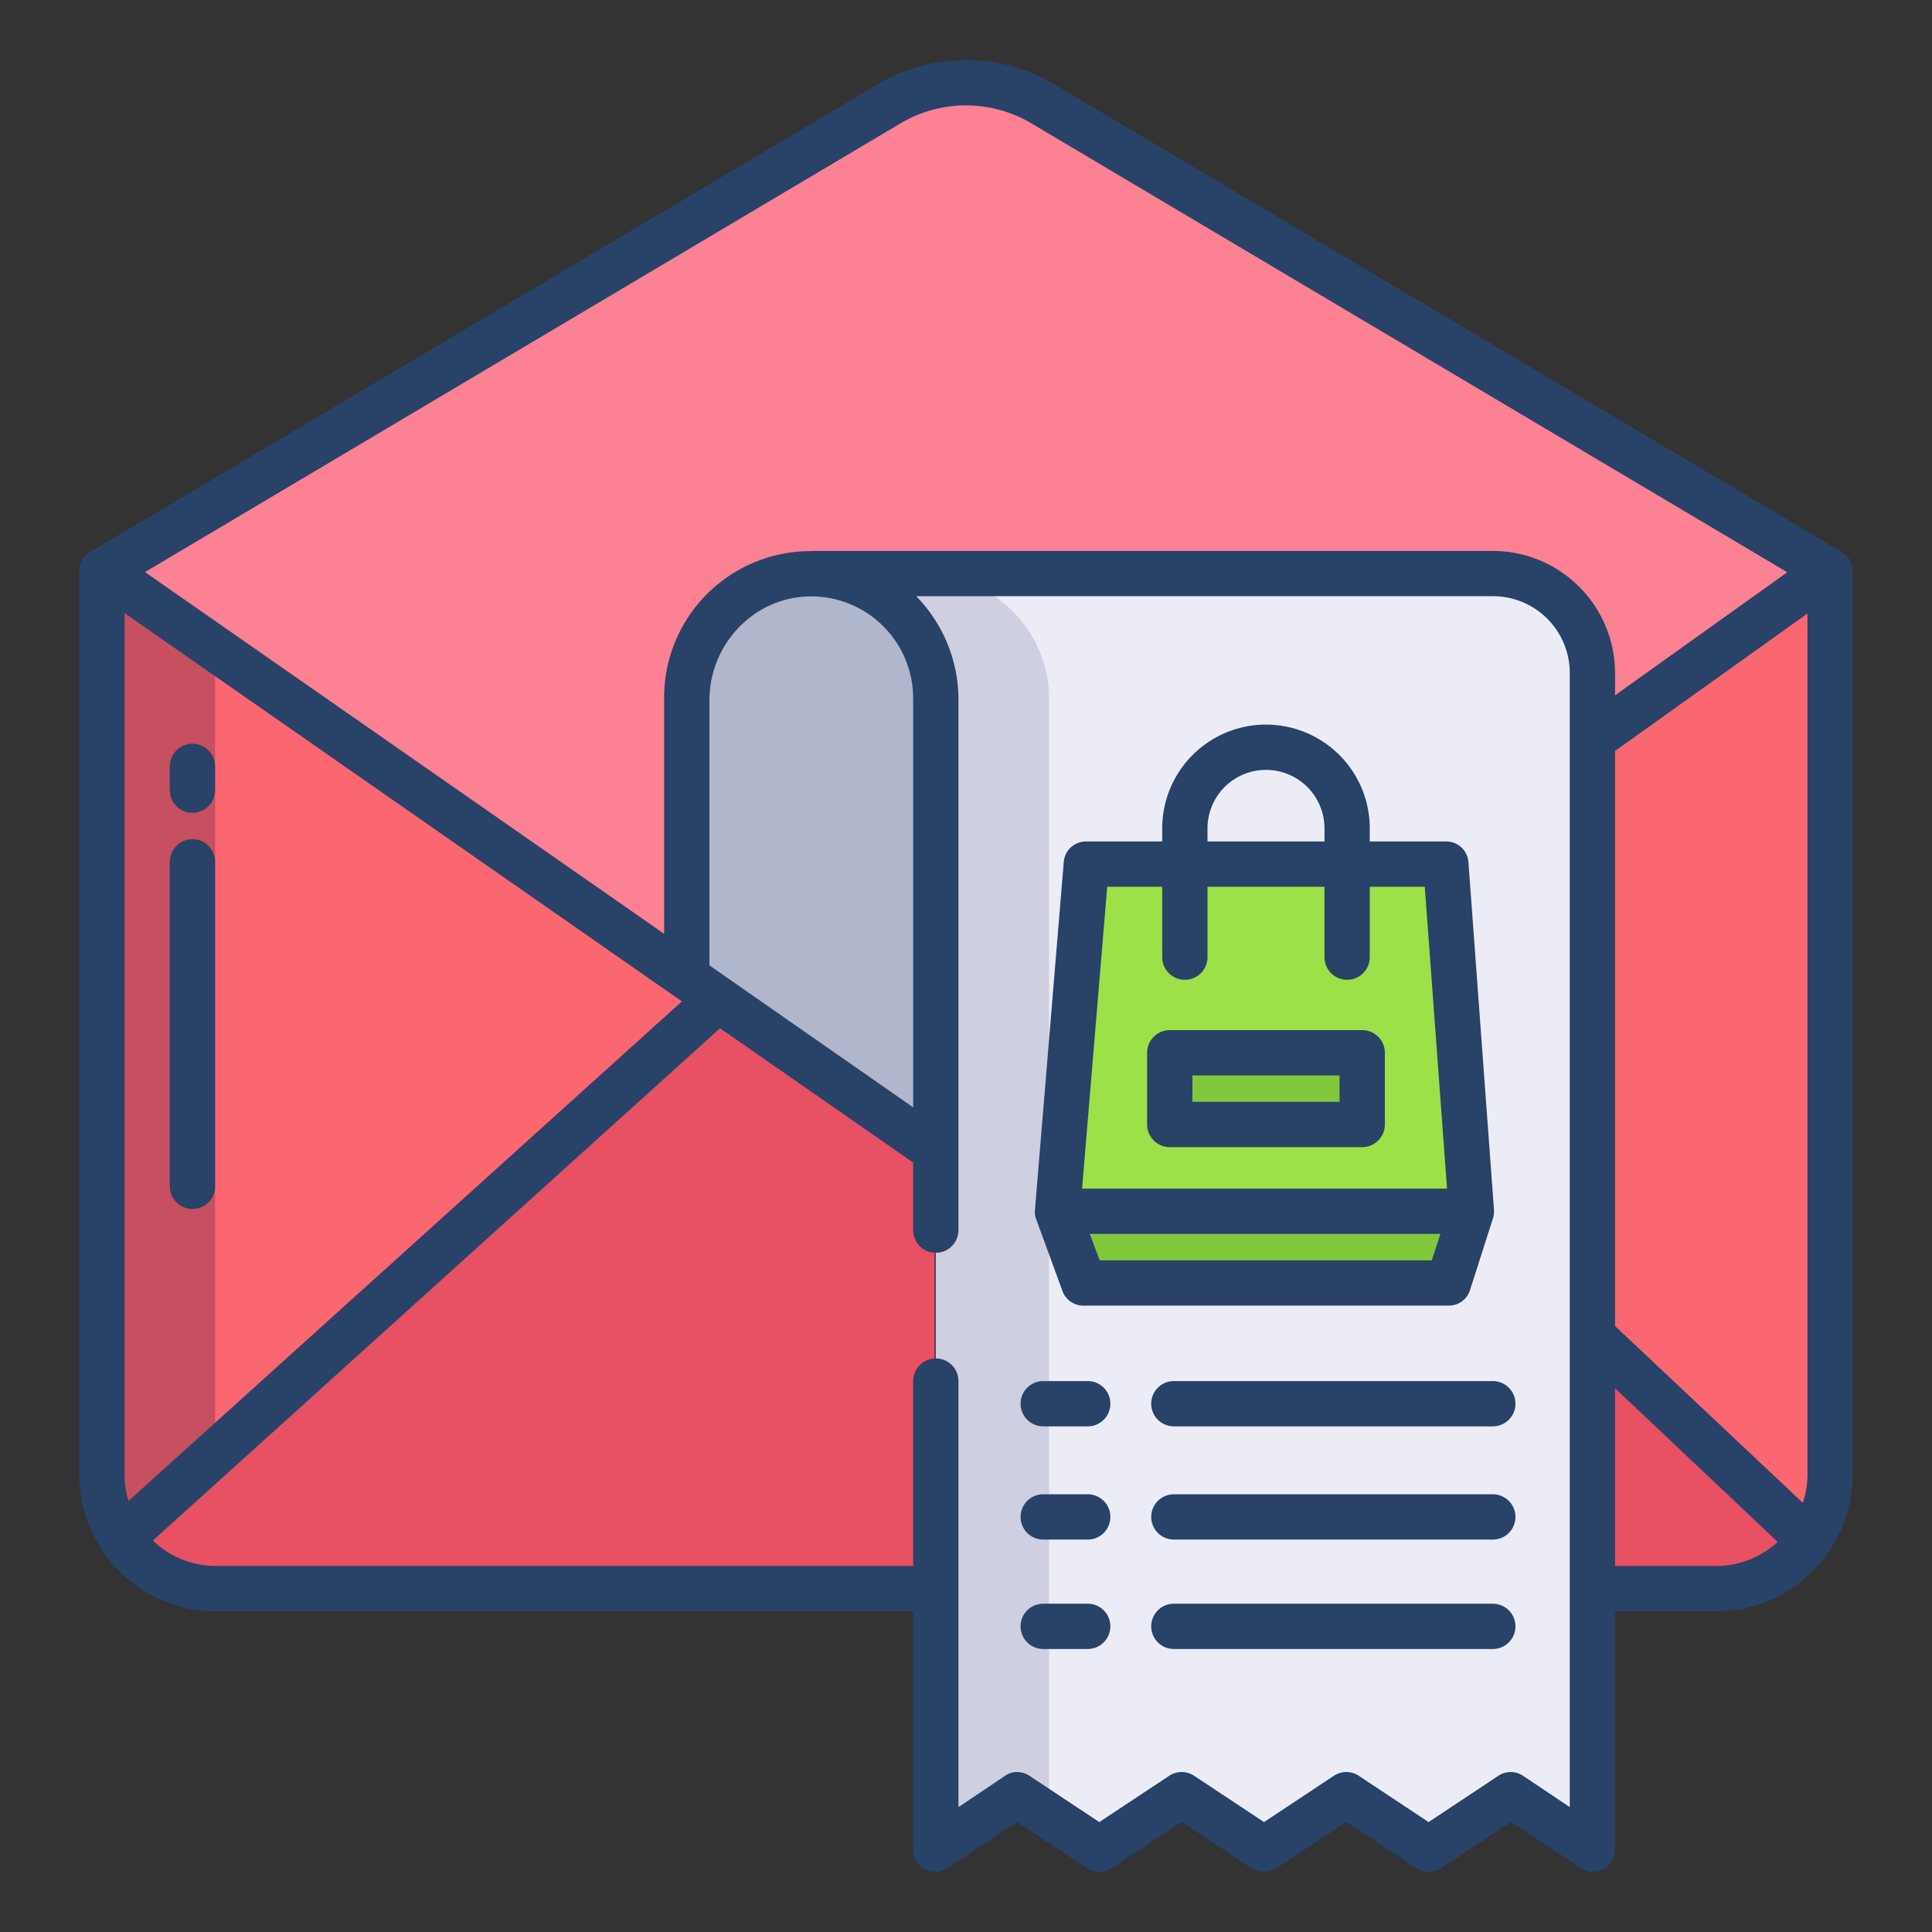 <svg id="Layer_1" height="512" viewBox="0 0 512 512" width="512" xmlns="http://www.w3.org/2000/svg" data-name="Layer 1"><rect x="0" y="0" width="512" height="512" fill="#333333" stroke="none"/><path d="m484.99 151.41v239.3a29.723 29.723 0 0 1 -5.53 17.34l-.19-.13-56.63-53.32h-.37v-158.86l62.05-44.33.17-.29z" fill="#fb6771"/><path d="m276.41 27.54a39.987 39.987 0 0 0 -40.85 0l-208.08 123.59.16.28 153.96 107.28.13-.19 240.54-62.76 62.05-44.33.17-.29z" fill="#fc8193"/><path d="m479.27 407.92.19.13a29.915 29.915 0 0 1 -24.47 12.66h-32.72v-66.11h.37z" fill="#e75163"/><path d="m247.67 304.73v115.98h-190.66a29.959 29.959 0 0 1 -24.83-13.16l157.72-142.39.32-.46z" fill="#e75163"/><path d="m27.64 151.41-.165-.28-.475.28v239.3a29.886 29.886 0 0 0 5.175 16.84l157.725-142.39.322-.46z" fill="#fb6771"/><path d="m395.66 152h-180.66v.06c18 .26 33 14.92 33 32.96v305.05l21.665-14.46 21.748 14.46 21.778-14.46 21.809 14.46 21.81-14.46 21.824 14.46 21.683-14.46 21.683 14.46v-311.42a26.417 26.417 0 0 0 -26.34-26.65z" fill="#ececf7"/><path d="m215.365 152.06c-.17-.01-.412-.01-.582-.01a32.821 32.821 0 0 0 -32.783 32.97v73.48l-.1.19 66.1 46.04v-119.71a33.1 33.1 0 0 0 -32.635-32.96z" fill="#b0b6cc"/><path d="m383.16 229h-95.27l-7.64 92h109.69z" fill="#9be147"/><path d="m389.94 321.11-6.11 19.17h-96.61l-6.97-19.17z" fill="#81c83d"/><path d="m310.18 279.46h50.7v18.67h-50.7z" fill="#81c83d"/><path d="m27.64 151.41-.165-.28-.475.28v239.3a29.886 29.886 0 0 0 5.175 16.84l24.825-22.412v-213.269z" fill="#c64f60"/><path d="m245 152.06v-.06h-30v.06c18 .26 33 14.92 33 32.96v305.05l21.665-14.46 8.335 5.542v-296.132c0-18.04-15-32.7-33-32.96z" fill="#cfcfe2"/><g fill="#284268"><path d="m288.258 396h-11.792a6 6 0 0 0 0 12h11.792a6 6 0 1 0 0-12z"/><path d="m395.611 396h-84.526a6 6 0 0 0 0 12h84.526a6 6 0 0 0 0-12z"/><path d="m288.258 366h-11.792a6 6 0 0 0 0 12h11.792a6 6 0 1 0 0-12z"/><path d="m395.611 366h-84.526a6 6 0 0 0 0 12h84.526a6 6 0 0 0 0-12z"/><path d="m288.258 425h-11.792a6 6 0 0 0 0 12h11.792a6 6 0 1 0 0-12z"/><path d="m395.611 425h-84.526a6 6 0 0 0 0 12h84.526a6 6 0 0 0 0-12z"/><path d="m281.584 342.192a5.874 5.874 0 0 0 5.639 3.808h96.606a5.876 5.876 0 0 0 5.717-4.037l6.11-19.1a5.817 5.817 0 0 0 .267-2.227l-6.78-92.221a5.878 5.878 0 0 0 -5.985-5.415h-20.158v-3.472a27.5 27.5 0 0 0 -55 0v3.472h-20.106a5.891 5.891 0 0 0 -5.98 5.378l-7.645 92.3a5.535 5.535 0 0 0 .34 2.444zm97.86-8.192h-88.019l-2.609-7h92.913zm-59.444-114.472a15.5 15.5 0 0 1 31 0v3.472h-31zm-26.583 15.472h14.583v18.657a6 6 0 1 0 12 0v-18.657h31v18.657a6 6 0 0 0 12 0v-18.657h14.583l5.9 80h-96.718z"/><path d="m361 273h-51a6 6 0 0 0 -6 6v19a6 6 0 0 0 6 6h51a6 6 0 0 0 6-6v-19a6 6 0 0 0 -6-6zm-6 19h-39v-7h39z"/><path d="m488.061 146.251-208.586-123.87a45.978 45.978 0 0 0 -46.98 0l-208.556 123.87a6 6 0 0 0 -2.939 5.159v239.3c0 19.848 16.155 36.29 36.006 36.29h184.994v63.067a5.955 5.955 0 0 0 3.082 5.33 5.849 5.849 0 0 0 5.987-.328l18.474-12.264 18.494 12.264a5.973 5.973 0 0 0 6.611 0l18.51-12.263 18.508 12.263a6 6 0 0 0 6.627 0l18.51-12.263 18.509 12.263a6 6 0 0 0 6.628 0l18.507-12.263 18.506 12.263a5.758 5.758 0 0 0 5.929.332 5.964 5.964 0 0 0 3.118-5.334v-63.067h26.994c19.851 0 36.006-16.442 36.006-36.293v-239.297a6 6 0 0 0 -2.939-5.159zm-455.061 244.456v-228.248l147.705 102.919-146.643 132.386a23.922 23.922 0 0 1 -1.062-7.057zm383 88.187-12.372-8.287a5.889 5.889 0 0 0 -6.562 0l-18.473 12.263-18.493-12.264a5.989 5.989 0 0 0 -6.62 0l-18.5 12.264-18.508-12.264a6 6 0 0 0 -6.626 0l-18.516 12.264-18.514-12.264a6 6 0 0 0 -3.313-1 5.488 5.488 0 0 0 -3.151 1l-12.352 8.294v-112.9a6 6 0 0 0 -12 0v49h-184.994a24.034 24.034 0 0 1 -16.5-6.74l150.308-135.767 51.186 35.593v17.914a6 6 0 0 0 12 0v-140.98a39.228 39.228 0 0 0 -11.191-27.02h152.854a20.337 20.337 0 0 1 20.337 20.337zm-228-223.062v-70.207c0-14.676 11.471-27.1 26.14-27.563a27.026 27.026 0 0 1 27.86 26.958v108.439zm207.663-109.832h-180.663v.052s-.1 0-.264 0a38.815 38.815 0 0 0 -38.736 38.968v62.45l-137.577-95.863 200.199-118.907a33.987 33.987 0 0 1 34.725 0l200.31 118.956-45.657 32.614v-5.933a32.433 32.433 0 0 0 -32.337-32.337zm59.331 269h-26.994v-47.109l43.11 40.731a24.033 24.033 0 0 1 -16.116 6.378zm24.006-24.293a23.9 23.9 0 0 1 -1.229 7.557l-49.771-46.854v-152.393l51-36.427z"/><path d="m51 197.1a6 6 0 0 0 -6 6v6.3a6 6 0 0 0 12 0v-6.3a6 6 0 0 0 -6-6z"/><path d="m51 222.391a6 6 0 0 0 -6 6v86a6 6 0 0 0 12 0v-86a6 6 0 0 0 -6-6z"/></g></svg>